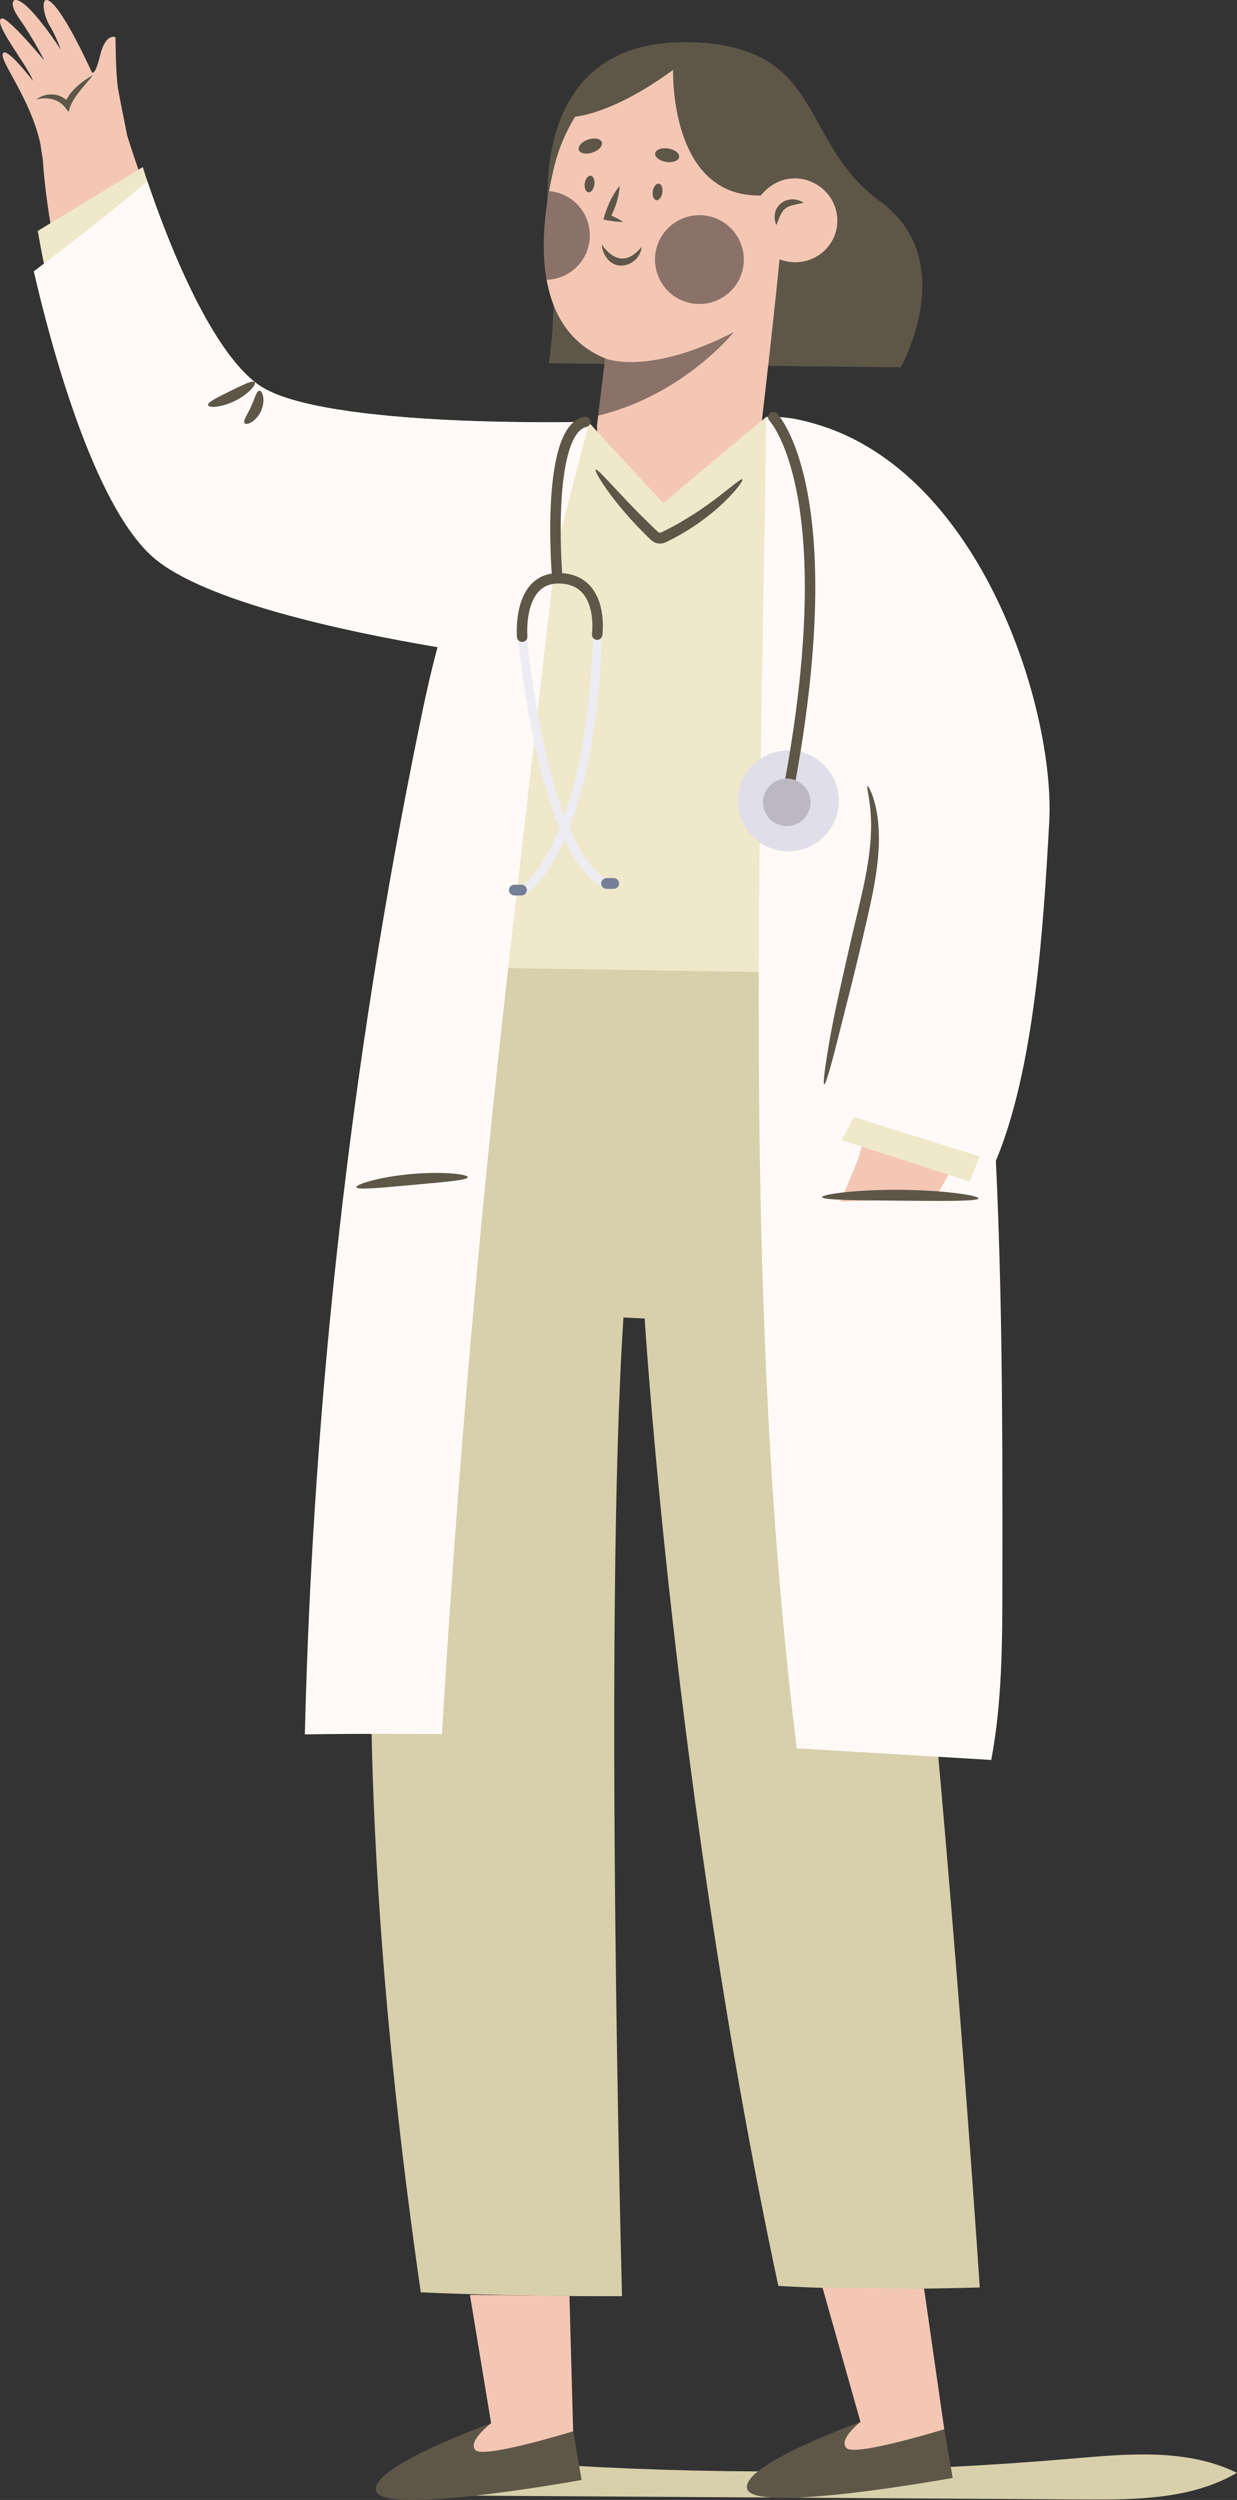 <?xml version="1.0" encoding="UTF-8"?>
<svg xmlns="http://www.w3.org/2000/svg" viewBox="0 0 145.31 293.64">
  <rect x="0" y="0" width="145.31" height="293.64" fill="#333333" stroke="none"/>
  <defs>
    <style>
      .cls-1 {
        fill: #d8d0ab;
      }

      .cls-2 {
        stroke: #edecf3;
        stroke-width: 1.06px;
      }

      .cls-2, .cls-3 {
        fill: none;
        stroke-linecap: round;
        stroke-miterlimit: 10;
      }

      .cls-4 {
        fill: #bbb8c1;
      }

      .cls-5 {
        isolation: isolate;
      }

      .cls-6 {
        fill: #f4c7b5;
      }

      .cls-7 {
        fill: #747f95;
      }

      .cls-8 {
        fill: #fffaf7;
      }

      .cls-9 {
        fill: #0f0f0f;
        mix-blend-mode: soft-light;
        opacity: .46;
      }

      .cls-10 {
        fill: #5e5748;
      }

      .cls-11 {
        fill: #e0dee9;
      }

      .cls-3 {
        stroke: #5e5748;
        stroke-width: 1.23px;
      }

      .cls-12 {
        fill: #efe8ca;
      }
    </style>
  </defs>
  <g class="cls-5">
    <g id="_圖層_2" data-name="圖層 2">
      <g id="_圖層_1-2" data-name="圖層 1">
        <g>
          <path class="cls-1" d="M48.77,293.09c26.15.16,52.3.33,78.44.49,6.2.04,12.74,0,18.09-3.13-5.9-2.89-12.82-2.23-19.36-1.67-19.58,1.68-39.28,1.96-58.9.82-6.92-.4-14.47-.81-20.11,3.21"/>
          <g>
            <path class="cls-10" d="M64.46,42.67l41.35.48s7.1-12.58-2.46-19.52c-9.55-6.94-6.33-18.22-22.19-18.67-16.94-.48-17.55,15.02-16.57,22.7,1.05,8.27-.13,15.02-.13,15.02Z"/>
            <g>
              <path class="cls-6" d="M65.18,19.3c1.69-6.96,9.67-18.19,21.56-9.92,3.74,2.6,5.08,6.9,5.52,11.29.31,3.06-3.02,30.93-3.02,30.93-1.76,10.91-19.03,11.18-19.11-1.63l.97-7.87c-8.81-3.64-7.83-14.99-5.93-22.81Z"/>
              <path class="cls-9" d="M71.11,42.1s4.97,2.12,15.09-3.09c0,0-5.87,7.37-15.93,9.81l.84-6.73Z"/>
              <path class="cls-6" d="M98.36,25.74c-.1-2.72-2.41-4.86-5.17-4.79-2.76.08-4.92,2.34-4.82,5.06.1,2.72,2.41,4.86,5.17,4.79,2.76-.07,4.92-2.34,4.82-5.06Z"/>
              <path class="cls-10" d="M94.43,23.81c-.87.2-1.66.28-2.16.68-.52.36-.73,1.12-1.08,1.95-.86-2.18,1.3-3.8,3.23-2.63h0Z"/>
              <path class="cls-10" d="M79.78,18.45c-.07.44-.75.69-1.53.57-.78-.12-1.36-.58-1.29-1.01.07-.44.75-.69,1.53-.57.78.12,1.36.58,1.29,1.02Z"/>
              <path class="cls-10" d="M70.69,16.69c.15.42-.32.97-1.07,1.22-.74.26-1.47.13-1.62-.29-.15-.42.32-.97,1.07-1.22.74-.26,1.47-.13,1.62.29Z"/>
              <path class="cls-9" d="M87.36,30.91c-.23,2.87-2.75,5.01-5.62,4.78-2.87-.23-5.01-2.75-4.78-5.62.23-2.87,2.75-5.01,5.62-4.78,2.87.23,5.01,2.75,4.78,5.62Z"/>
              <path class="cls-10" d="M75.37,29c-.17,2-2.83,3.06-4.09,1.31-.37-.48-.54-1.04-.6-1.59,1.4,1.95,3,2.32,4.69.28h0Z"/>
              <path class="cls-10" d="M68.69,21.53c-.08.54.11,1.01.42,1.06.31.05.63-.35.71-.89.08-.54-.11-1.01-.42-1.05-.31-.05-.63.35-.71.89Z"/>
              <path class="cls-10" d="M76.68,22.46c-.08.54.11,1.01.42,1.05.31.05.63-.35.71-.89.08-.54-.11-1.01-.42-1.05s-.63.35-.71.89Z"/>
              <path class="cls-9" d="M64.51,22.45c-.6,3.38-.88,7.08-.29,10.41,2.63-.07,4.83-2.11,5.05-4.79.23-2.87-1.9-5.38-4.76-5.62Z"/>
              <path class="cls-10" d="M72.8,21.83c-.09,1.37-.53,2.62-1.14,3.82,0,0-.23-.48-.23-.48.61.23,1.2.52,1.77.89-.8.01-1.56-.11-2.32-.27.39-1.44.96-2.8,1.92-3.97h0Z"/>
            </g>
            <path class="cls-10" d="M67.27,13.73s4.37-.08,11.8-5.52c0,0-.5,14.98,10.3,14.75,0,0,1.45-1.97,3.82-2,0,0-.1-15.88-13.58-14.96,0,0-7.81-1.07-12.33,7.74Z"/>
            <path class="cls-12" d="M97.9,122.79c18.98-8.61-7.24-72.07-7.83-73.86-1.57,1.22-12.14,10.16-12.14,10.16,0,0-5.82-6.22-8.79-9.51-2.57,2.03-4.25,3.99-6.74,7.78-11.1,16.85-11.45,36.61-9.62,56.22.21,2.31.66,4.88,2.66,6.29,1.36.96,3.16,1.17,4.86,1.33,0,0,15.67,2.49,20.95,2.83,4.16.27,14.08-.06,16.64-1.22Z"/>
            <path class="cls-10" d="M87.21,56.3c.12.11-.62,1.2-2.15,2.68-1.54,1.48-3.85,3.28-6.87,4.72-.23.1-.57.2-.95.12-.37-.08-.62-.27-.8-.43-.33-.31-.57-.55-.85-.83-.54-.54-1.04-1.07-1.51-1.59-.93-1.04-1.73-2.02-2.36-2.86-1.26-1.7-1.88-2.85-1.75-2.95.15-.11,1.02.85,2.44,2.37.71.76,1.56,1.66,2.52,2.64.49.48,1,.99,1.53,1.51.26.25.56.54.8.76.11.1.2.14.22.14.01,0,.08,0,.21-.05,2.75-1.32,5.14-2.98,6.76-4.23,1.64-1.26,2.61-2.12,2.74-1.99Z"/>
            <path class="cls-1" d="M115.09,268.68c-15.25.44-23.66-.19-23.66-.19-12.2-57.07-15.7-113.62-15.7-113.62l-2.49-.12c-2.34,35.31-.17,114.95-.17,114.95-13.42.05-23.64-.45-23.64-.45-17.1-118.39,8.58-155.57,8.58-155.57l38.47.61c9.47,13.87,18.61,154.38,18.61,154.38Z"/>
            <path class="cls-10" d="M57.74,284.62s-14.58,5.18-13.54,8.02c1.04,2.85,24.12-1.35,24.12-1.35l-1.27-7.42-9.32.75Z"/>
            <path class="cls-6" d="M55.2,269.54l2.49,15.09s-2.84,2.15-1.83,3.16c1.01,1.01,11.47-2.22,11.47-2.22l-.44-15.9-11.68-.12Z"/>
            <path class="cls-10" d="M101.33,284.38s-14.58,5.18-13.54,8.02c1.04,2.85,24.12-1.35,24.12-1.35l-1.27-7.42-9.32.75Z"/>
            <path class="cls-6" d="M96.62,268.7l4.46,15.77s-2.65,2.06-1.63,3.08c1.01,1.01,11.47-2.22,11.47-2.22l-2.37-16.51-11.92-.12Z"/>
            <g>
              <g>
                <path class="cls-6" d="M.33,6.31c-.36.91,3.31,5.35,4.43,10.66.06.51.15,1.1.27,1.76,0,0,0,0,0,0,0,0,.7,14.45,6.99,27.7,3.64-2.79,7.3-5.55,11-8.25.23-.16.45-.33.68-.5-4.04-7.45-7.52-17.86-8.59-21.21-.07-.24-.14-.48-.22-.71h.02s-.94-4.68-1.05-5.38c-.28-1.76-.29-6-.29-6,0,0-1.15-.6-1.82,2.16-.67,2.76-1.01,1.85-1.01,1.85C10.74,8.38,6.93-.07,5.43,0c-.56.03-.3,1.86.4,3,.7,1.14,1.33,2.85,1.33,2.85C7.16,5.87,3.12-.41,1.69.02,1.69.02.96.33,2.28,2.21c1.82,2.61,2.92,4.89,2.92,4.89C5.2,7.11.91,1.93.2,2.17c-1.18.4,3.16,5.67,3.67,7.33,0,0-3.16-4.15-3.54-3.2Z"/>
                <path class="cls-10" d="M10.92,8.8c-1.03,1.4-2.47,2.62-2.86,4.35,0,0-.44-.56-.44-.56-.79-1-2.18-1.23-3.37-.89.86-.67,2.11-.83,3.08-.28.34.18.62.4.89.72l-.66.13c.57-1.59,1.98-2.63,3.36-3.47h0Z"/>
              </g>
              <path class="cls-12" d="M16.77,19.62l-12.33,7.5s4.69,28.93,13.9,36.97c9.21,8.03,43.59,13.49,43.59,13.49l7.24-28s-31.24.79-38.69-4.3c-7.44-5.09-13.71-25.66-13.71-25.66Z"/>
            </g>
            <path class="cls-8" d="M69.22,49.54s-31.29.84-38.73-4.26c-6.15-4.21-11.5-18.98-13.17-23.98-4.17,3.53-9.06,7.32-13.35,10.57,1.87,8.14,6.93,27.41,14.02,33.59,5.92,5.16,22.39,8.7,33.41,10.56-.87,3.19-1.56,6.44-2.22,9.68-7.94,38.84-12.41,78.39-13.37,118.02.92-.01,1.85-.04,2.77-.04,4.45-.04,8.9-.03,13.34.01,1.55-26.31,3.73-52.58,6.54-78.78.94-8.81,1.96-17.61,2.97-26.41,1.31-11.35,2.61-22.69,3.92-34.04l3.88-14.93Z"/>
            <g>
              <path class="cls-10" d="M24.43,47.59c-.08-.35,1.14-.92,2.6-1.65,1.46-.71,2.66-1.33,2.89-1.05.22.26-.72,1.41-2.32,2.2-1.6.79-3.09.84-3.16.5Z"/>
              <path class="cls-10" d="M28.72,49.7c-.2-.3.36-1.01.77-1.95.44-.92.61-1.81.97-1.86.17-.02.36.23.45.67.09.44.03,1.09-.25,1.72-.29.63-.74,1.09-1.13,1.32-.39.23-.7.24-.8.1Z"/>
            </g>
            <path class="cls-10" d="M41.86,139.44c-.07-.34,2.79-1.22,6.46-1.54,3.66-.33,6.64.02,6.63.37,0,.36-2.93.58-6.51.91-3.58.32-6.5.62-6.57.27Z"/>
            <g>
              <path class="cls-8" d="M105.62,63.68c-1.23-3.98-1.64-7.53-4.54-10.51-2.9-2.99-7.46-4.42-11.06-4.18-.73,51.83-2.75,104.91,3.57,156.36l22.85,1.37c1.28-6.78,1.3-13.73,1.31-20.63.05-41.17,0-83.07-12.13-122.41Z"/>
              <g>
                <g>
                  <path class="cls-6" d="M103.46,125.96c-1,4.37-2.06,8.12-2.57,9.88-.07.24-.15.47-.22.71h-.02s-1.84,4.4-2.14,5.04c-.75,1.62-3.12,5.13-3.12,5.13,0,0,.62,1.14,2.71-.77,2.09-1.91,1.87-.97,1.87-.97,0,0-1.57,9.13-.28,9.91.48.29,1.29-1.38,1.35-2.72.06-1.34.49-3.11.49-3.11,0,0-.16,7.46,1.26,7.91,0,0,.78.15.74-2.15-.05-3.18.32-5.69.32-5.69,0,0,.66,6.69,1.38,6.89,1.2.33.55-6.47,1.06-8.13,0,0,.3,5.21,1.15,4.63.81-.56.25-6.28,2.29-11.31.23-.46.49-1,.77-1.61,0,0,0,0,0,0,0,0,2.5-4.12,5.03-10.38-4.03-1.07-8.06-2.17-12.08-3.27Z"/>
                  <g>
                    <polygon class="cls-12" points="98.87 133.91 113.92 138.79 117.39 129.93 103.32 125.52 98.87 133.91"/>
                    <path class="cls-8" d="M92.88,49.13l8.01,35.22-1.26,46.65,17.33,5.41c4.54-10.83,5.59-27.15,6.29-39.83.76-13.7-8.73-43.81-30.37-47.45Z"/>
                  </g>
                  <g>
                    <path class="cls-8" d="M93.37,141.32c6.81-.23,13.62-.47,20.43-.7.33-.01.71,0,.91.26.12.15.14.36.16.55.18,1.99.36,3.97.55,5.96.52,5.65,1.04,11.35.3,16.97-.24,1.85-.65,3.75-1.78,5.24-1.45,1.92-3.87,2.84-6.23,3.31-3.88.77-8.62.17-10.62-3.24-.63-1.07-.9-2.3-1.17-3.51-.81-3.62-1.62-7.25-2.43-10.87-1.03-4.59-2.05-9.37-.96-13.94"/>
                    <path class="cls-10" d="M114.94,140.76c-.03.36-4.14.31-9.18.27-5.05-.05-9.16-.06-9.18-.42-.02-.34,4.09-.9,9.19-.86,5.1.04,9.2.66,9.17,1.01Z"/>
                  </g>
                </g>
                <path class="cls-10" d="M101.91,92.33c.11-.07,1.16,1.8,1.31,5.13.09,1.65-.05,3.62-.4,5.76-.34,2.14-.9,4.44-1.45,6.84-1.11,4.81-2.25,9.14-3.03,12.27-.78,3.13-1.35,5.05-1.52,5.03-.17-.03.08-2.01.64-5.22.56-3.2,1.55-7.55,2.66-12.37.56-2.41,1.14-4.68,1.54-6.75.4-2.07.63-3.95.66-5.54.08-3.18-.61-5.08-.41-5.15Z"/>
              </g>
            </g>
            <g>
              <g>
                <g>
                  <path class="cls-2" d="M61.35,104.63s7.85-4.05,8.87-30.15"/>
                  <path class="cls-7" d="M61.26,105.18h-.84c-.35,0-.63-.28-.63-.63h0c0-.35.28-.63.63-.63h.84c.35,0,.63.28.63.63h0c0,.35-.28.63-.63.63Z"/>
                </g>
                <g>
                  <path class="cls-2" d="M61.36,74.72s2.28,25.34,9.88,29.14"/>
                  <path class="cls-7" d="M72.09,104.4h-.84c-.35,0-.63-.28-.63-.63h0c0-.35.28-.63.63-.63h.84c.35,0,.63.28.63.63h0c0,.35-.28.63-.63.63Z"/>
                </g>
              </g>
              <g>
                <path class="cls-3" d="M65.42,67.25s-1.31-16.69,3.33-17.7"/>
                <path class="cls-3" d="M61.34,74.78s-.61-7.1,4.53-6.85c5.14.24,4.28,6.61,4.28,6.61"/>
              </g>
            </g>
            <circle class="cls-11" cx="92.61" cy="94.06" r="5.93"/>
            <path class="cls-3" d="M90.84,49s8.26,8.56,1.93,43.02"/>
            <path class="cls-4" d="M95.21,94.24c0,1.54-1.25,2.79-2.79,2.79s-2.79-1.25-2.79-2.79,1.25-2.79,2.79-2.79,2.79,1.25,2.79,2.79Z"/>
          </g>
        </g>
      </g>
    </g>
  </g>
</svg>